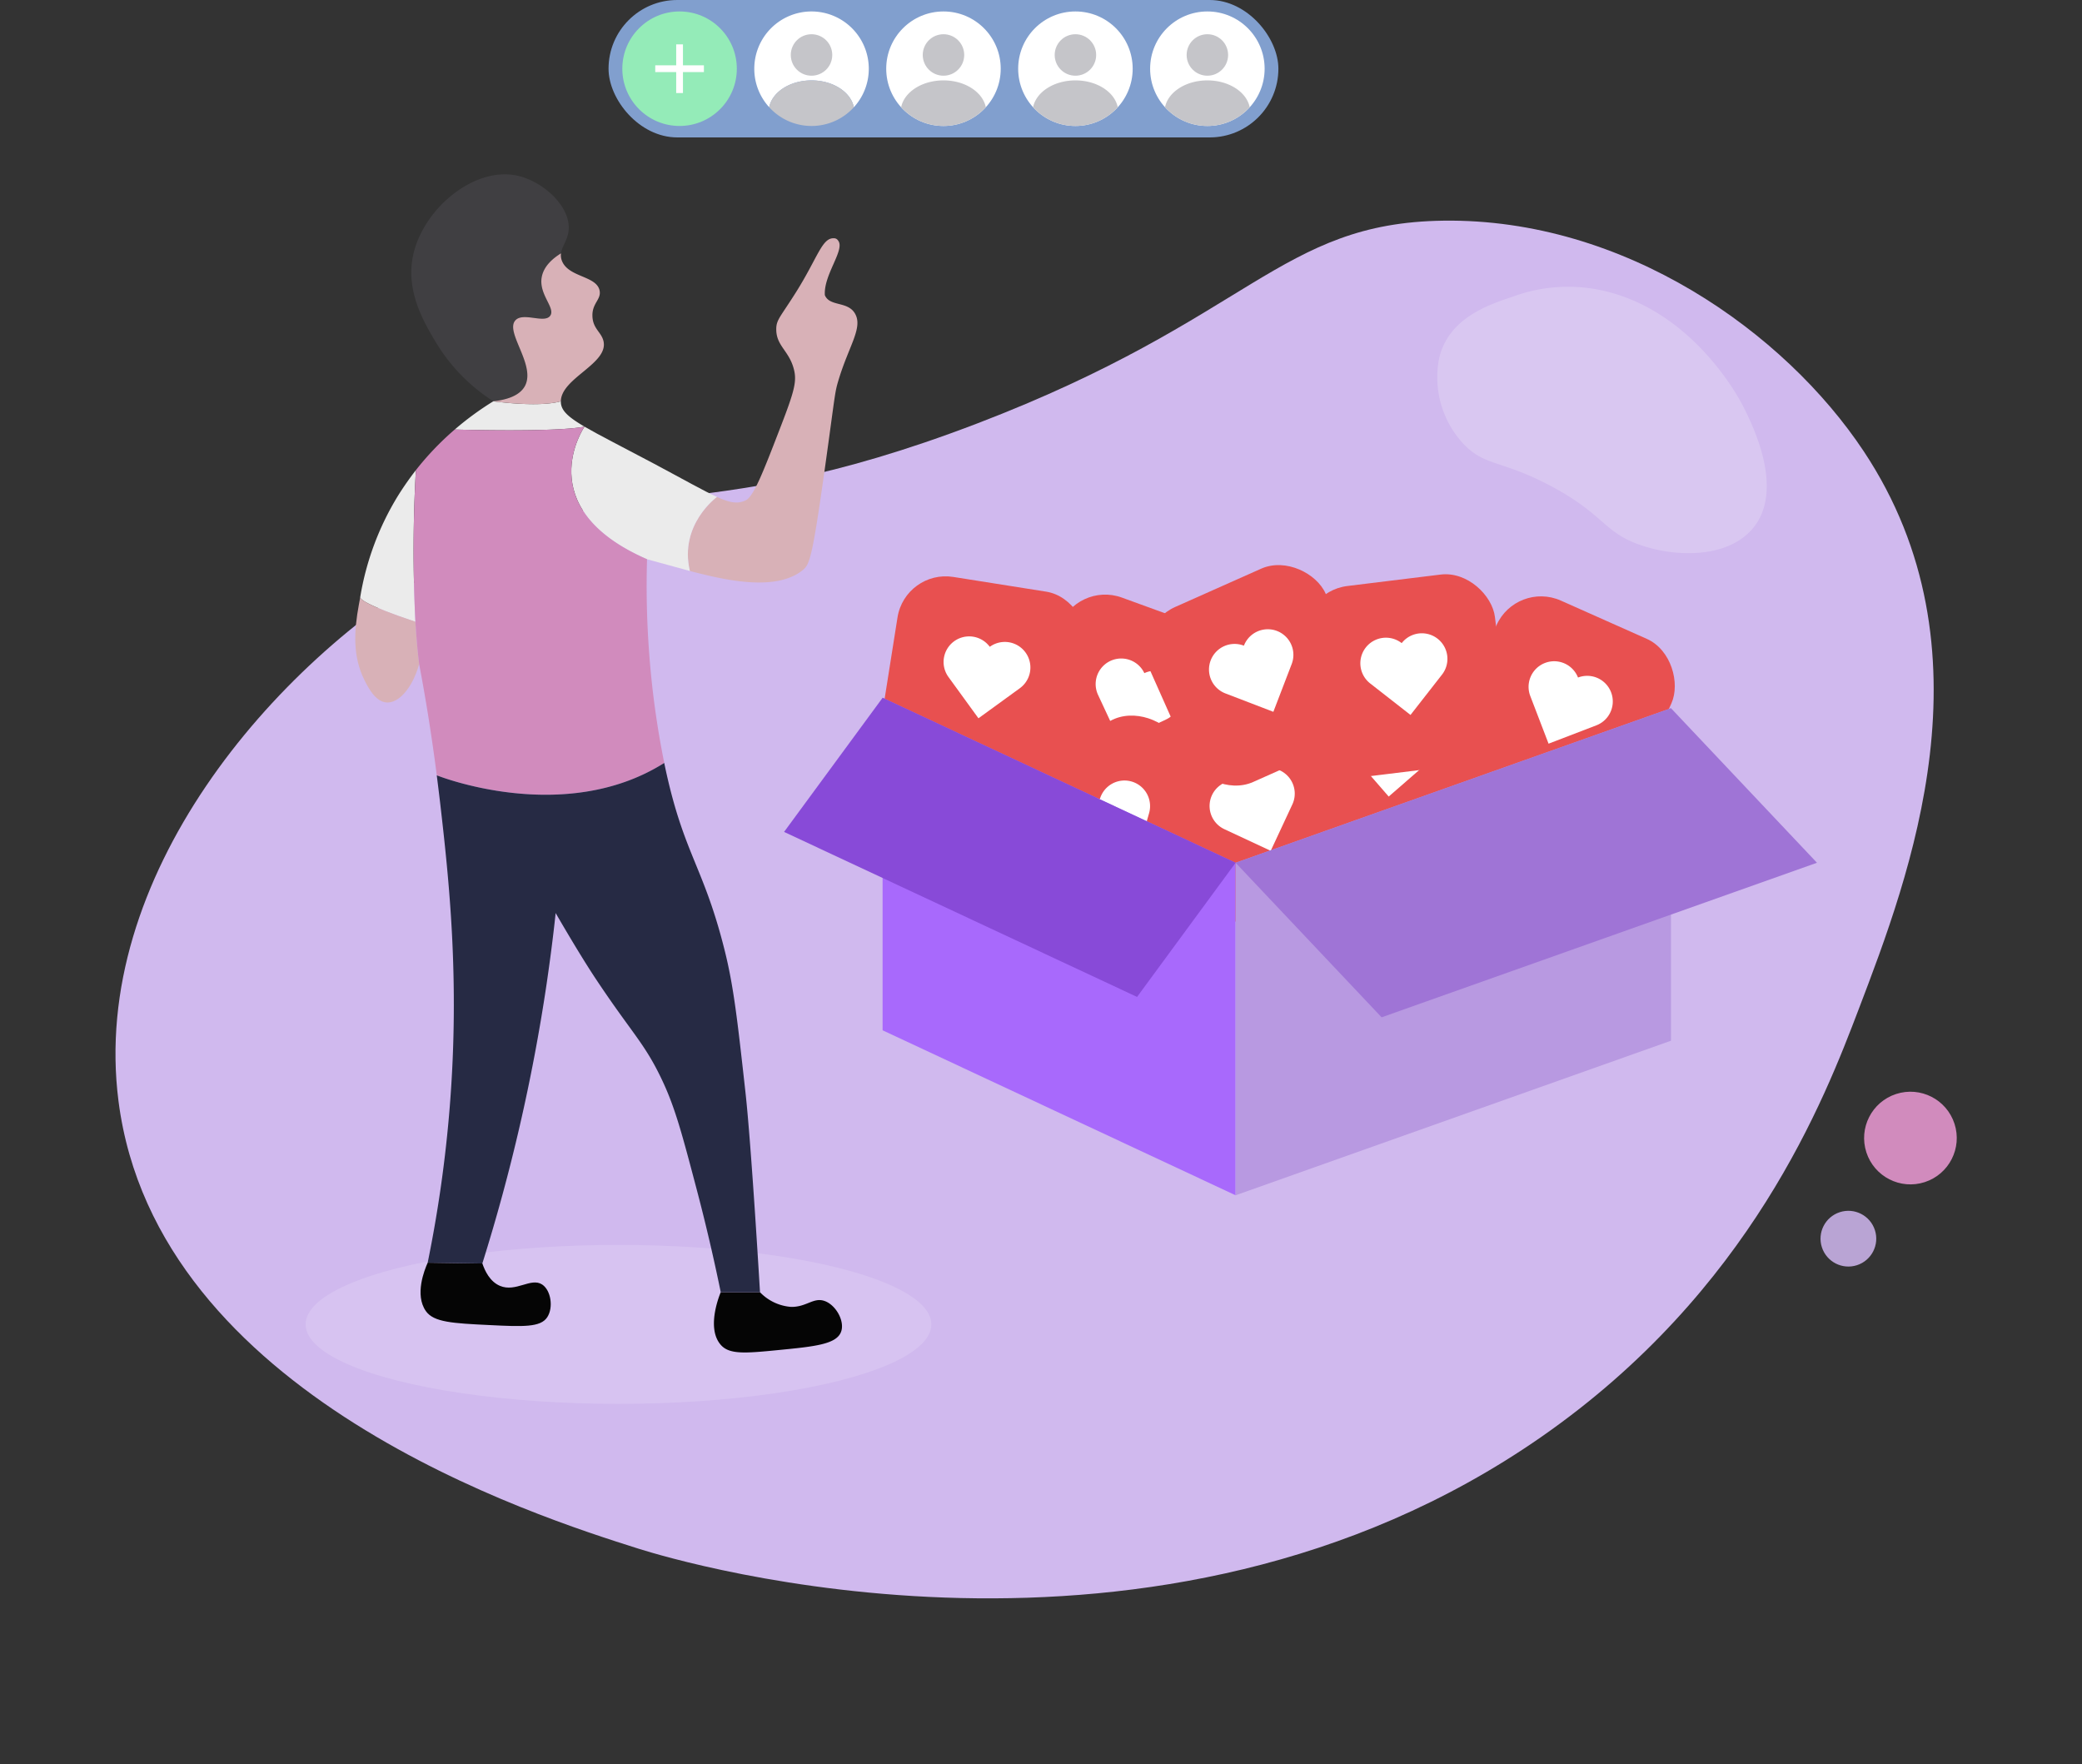 <svg xmlns="http://www.w3.org/2000/svg" width="399.789" height="338.699" viewBox="0 0 399.789 338.699">
  <rect x="0" y="0" width="399.789" height="338.699" fill="#333333" stroke="none"/>
  <g id="Group_101" data-name="Group 101" transform="translate(-801.186 -2335)">
    <g id="Group_54" data-name="Group 54" transform="translate(-45.274 -11.332)">
      <path id="Path_164" data-name="Path 164" d="M331.533,164.935c-9.666,15.543-30.586,49.184-75.577,69.024-82.306,36.3-166.932-8.1-174.2-12.049-17.949-9.766-85.27-46.4-81.612-103.4,2.77-43.162,44.881-76.838,81.278-89.3,36.363-12.455,46.124,3.42,105.4-6.965,55.584-9.739,64.344-26.738,95.329-21.14,34.2,6.178,60.218,33.509,70.762,58.848C370.513,102.252,346.056,141.58,331.533,164.935Z" transform="translate(846.46 2441.455) rotate(-11)" fill="#d0b9ee"/>
      <path id="Path_165" data-name="Path 165" d="M63.593,28.478A30.613,30.613,0,0,1,49.1,40.4c-15.787,6.267-32.02-1.4-33.414-2.08C12.239,36.629-.674,30.3.028,20.463.559,13.01,8.636,7.2,15.618,5.044s8.847.59,20.217-1.2C46.5,2.159,48.177-.776,54.12.191A18.775,18.775,0,0,1,67.694,10.352C71.07,17.655,66.379,24.446,63.593,28.478Z" transform="translate(1170.605 2464.308) rotate(-143)" fill="#fff" opacity="0.2"/>
      <ellipse id="Ellipse_77" data-name="Ellipse 77" cx="60.077" cy="15.258" rx="60.077" ry="15.258" transform="translate(905.145 2585.369)" fill="#fff" opacity="0.15"/>
      <g id="Group_41" data-name="Group 41" transform="translate(914.68 2379.811)">
        <path id="Path_142" data-name="Path 142" d="M-1078.413,384.762c-.827,2.5-5.147,2.911-12.195,3.6-6.113.6-9.192.858-10.847-.919-2.988-3.217-.291-9.728-.092-10.2h7.538a9.222,9.222,0,0,0,5.975,2.819c2.926.046,4.259-1.838,6.343-1.164C-1079.5,379.6-1077.723,382.709-1078.413,384.762Z" transform="translate(1171.724 -162.607)" fill="#050505"/>
        <path id="Path_143" data-name="Path 143" d="M-1115.3,384.019c-1.287,1.946-4.565,1.823-11.092,1.5-7.124-.337-10.709-.552-12.21-2.681-2.191-3.125-.276-7.905.352-9.3l10.495.153c.505,1.486,1.471,3.478,3.355,4.29,3.079,1.318,5.975-1.67,8.135-.245C-1114.583,378.856-1114.077,382.15-1115.3,384.019Z" transform="translate(1152.159 -164.575)" fill="#050505"/>
        <path id="Path_144" data-name="Path 144" d="M-1115.745,256.9c-.582,3.309,2.65,5.852,1.655,7.354-1.073,1.624-5.224-.735-6.71.919-2.038,2.252,3.968,8.579,1.838,12.593-1.118,2.084-4,2.712-6.067,2.941A34.517,34.517,0,0,1-1136.06,269.4c-2.268-3.8-5.791-9.713-4.412-16.546,1.823-9.008,11.735-17.342,20.131-15.443,4.657,1.057,9.682,5.454,9.79,9.79.062,2.3-1.287,3.57-1.486,5.1C-1113.478,253.195-1115.362,254.7-1115.745,256.9Z" transform="translate(1151.544 -237.142)" fill="#403f42"/>
        <path id="Path_145" data-name="Path 145" d="M-1077.272,272.45c-.551,1.854-.582,2.421-1.762,11.061-3.125,22.812-3.6,23.976-5.01,25.141-5.27,4.3-15.412,1.762-20.82.414l-.873-.23c-2.114-8.932,5.209-14.217,5.209-14.217,2.65,1.2,4.014,1.348,5.5.659,1.532-.72,3.309-5.27,6.8-14.34,2.589-6.71,3.049-8.549,2.466-10.831-.919-3.6-3.417-4.473-3.386-7.737.015-1.808.781-2.267,3.861-7.17,4.09-6.526,4.92-10.326,7.172-10.25a.924.924,0,0,1,.841.441c1.41,1.731-2.811,6.541-2.542,10.484.9,2.221,4.32,1.133,5.744,3.461C-1072.385,262.094-1075.265,265.617-1077.272,272.45Z" transform="translate(1169.986 -232.682)" fill="#d8b1b7"/>
        <path id="Path_146" data-name="Path 146" d="M-1097.965,296.474c-1.042-.291-3.309-.9-8.227-2.252-22.75-9.928-12-25.462-12-25.462,2.773,1.624,6.986,3.738,13.1,6.986,6.1,3.248,9.8,5.362,12.333,6.511C-1092.756,282.257-1100.079,287.543-1097.965,296.474Z" transform="translate(1162.214 -220.321)" fill="#ebebeb"/>
        <path id="Path_147" data-name="Path 147" d="M-1110.414,270.452c-5.791,1.134-24.926.551-24.926.551a57.727,57.727,0,0,1,7.415-5.423s8.687,1.241,12.961,0C-1114.995,267.265-1113.738,268.506-1110.414,270.452Z" transform="translate(1154.44 -222.012)" fill="#ebebeb"/>
        <path id="Path_148" data-name="Path 148" d="M-1117.539,275.444c-4.274,1.241-12.961,0-12.961,0,2.068-.23,4.948-.858,6.067-2.941,2.13-4.014-3.876-10.341-1.839-12.593,1.486-1.655,5.638.7,6.71-.919,1-1.5-2.237-4.045-1.655-7.354.383-2.206,2.267-3.707,3.708-4.6a2.761,2.761,0,0,0,.153,1.379c1.21,3.279,6.695,2.88,7.262,5.791.337,1.731-1.5,2.405-1.379,4.964.107,2.344,1.7,3,2.114,4.688C-1108.3,268.213-1117.478,270.97-1117.539,275.444Z" transform="translate(1157.015 -231.876)" fill="#d8b1b7"/>
        <path id="Path_149" data-name="Path 149" d="M-1136.588,303.318c-10.1-3.355-10.6-4.473-10.6-4.673v-.031a53.885,53.885,0,0,1,7.277-19.518,59.379,59.379,0,0,1,3.416-4.887A270.156,270.156,0,0,0-1136.588,303.318Z" transform="translate(1148.136 -217.421)" fill="#ebebeb"/>
        <path id="Path_150" data-name="Path 150" d="M-1135.54,302.968c-1.3,4.642-3.952,7.538-6.266,7.369-2.16-.153-3.554-2.926-4.213-4.244-2.329-4.627-2.022-9.514-1.1-14.524.092-.46.169-.919.26-1.409,0,.2.505,1.318,10.6,4.673C-1136.092,297.606-1135.862,300.348-1135.54,302.968Z" transform="translate(1147.807 -208.935)" fill="#d8b1b7"/>
        <path id="Path_151" data-name="Path 151" d="M-1092.361,333.335c-19.3,12.18-43.678,2.375-43.678,2.375-1.118-8.687-2.359-15.964-3.386-21.356-.322-2.62-.551-5.362-.72-8.135a270.192,270.192,0,0,1,.092-29.108,55.558,55.558,0,0,1,7.461-7.8s19.135.582,24.926-.551c0,0-10.755,15.535,12,25.462a171.881,171.881,0,0,0,.4,17.909A168.788,168.788,0,0,0-1092.361,333.335Z" transform="translate(1151.693 -220.321)" fill="#d18bbd"/>
        <path id="Path_152" data-name="Path 152" d="M-1074.921,412.529h-7.538c-.98-4.78-2.466-11.567-4.6-19.671-2.758-10.448-4.121-15.673-6.618-20.958-3.417-7.262-5.745-8.932-12.869-19.671-3.279-4.948-7.614-12.5-7.614-12.5-.475,4.5-1.073,9.1-1.762,13.788a350.95,350.95,0,0,1-12.318,53.5l-10.494-.153a248.719,248.719,0,0,0,4.244-30c1.946-24.42-.169-43.709-1.839-58.186-.214-1.854-.444-3.646-.659-5.393,0,0,24.374,9.8,43.678-2.375,3.615,17.465,7.476,19.518,11.582,35.9,1.762,6.986,2.5,13.727,4,27.193C-1076.591,384.141-1074.921,412.529-1074.921,412.529Z" transform="translate(1152.637 -197.896)" fill="#262a44"/>
      </g>
      <g id="Group_42" data-name="Group 42" transform="translate(963.314 2346.332)">
        <rect id="Rectangle_101" data-name="Rectangle 101" width="128.625" height="26.385" rx="13.192" transform="translate(0 0)" fill="#819fce"/>
        <circle id="Ellipse_69" data-name="Ellipse 69" cx="10.994" cy="10.994" r="10.994" transform="translate(2.644 2.199)" fill="#94ebb8"/>
        <path id="Path_153" data-name="Path 153" d="M-1105.653,187.434a10.936,10.936,0,0,1-2.869,7.4c-.594-2.924-4-5.156-8.124-5.156s-7.531,2.221-8.135,5.145a10.9,10.9,0,0,1-2.858-7.388,10.991,10.991,0,0,1,10.994-10.994A11,11,0,0,1-1105.653,187.434Z" transform="translate(1155.626 -174.241)" fill="#fff"/>
        <circle id="Ellipse_70" data-name="Ellipse 70" cx="3.982" cy="3.982" r="3.982" transform="translate(34.993 6.572)" fill="#c5c5c9"/>
        <path id="Path_154" data-name="Path 154" d="M-1108.78,193.636a10.949,10.949,0,0,1-8.124,3.595,10.931,10.931,0,0,1-8.124-3.595h-.011v-.011c.6-2.924,4.013-5.145,8.135-5.145S-1109.374,190.712-1108.78,193.636Z" transform="translate(1155.885 -173.045)" fill="#c5c5c9"/>
        <circle id="Ellipse_71" data-name="Ellipse 71" cx="10.994" cy="10.994" r="10.994" transform="translate(53.319 2.199)" fill="#fff"/>
        <circle id="Ellipse_72" data-name="Ellipse 72" cx="10.994" cy="10.994" r="10.994" transform="translate(78.657 2.199)" fill="#fff"/>
        <circle id="Ellipse_73" data-name="Ellipse 73" cx="10.994" cy="10.994" r="10.994" transform="translate(103.994 2.199)" fill="#fff"/>
        <path id="Path_155" data-name="Path 155" d="M-1135.595,186.211h-4.023v-4.023h-1.3v4.023h-4.023v1.3h4.023v4.023h1.3v-4.023h4.023Z" transform="translate(1153.907 -173.67)" fill="#fff"/>
        <circle id="Ellipse_74" data-name="Ellipse 74" cx="3.982" cy="3.982" r="3.982" transform="translate(60.333 6.572)" fill="#c5c5c9"/>
        <path id="Path_156" data-name="Path 156" d="M-1085.73,193.636a10.949,10.949,0,0,1-8.124,3.595,10.931,10.931,0,0,1-8.124-3.595h-.011v-.011c.6-2.924,4.013-5.145,8.135-5.145S-1086.324,190.712-1085.73,193.636Z" transform="translate(1158.175 -173.045)" fill="#c5c5c9"/>
        <circle id="Ellipse_75" data-name="Ellipse 75" cx="3.982" cy="3.982" r="3.982" transform="translate(85.669 6.572)" fill="#c5c5c9"/>
        <path id="Path_157" data-name="Path 157" d="M-1062.684,193.636a10.949,10.949,0,0,1-8.124,3.595,10.931,10.931,0,0,1-8.124-3.595h-.011v-.011c.6-2.924,4.013-5.145,8.135-5.145S-1063.278,190.712-1062.684,193.636Z" transform="translate(1160.465 -173.045)" fill="#c5c5c9"/>
        <circle id="Ellipse_76" data-name="Ellipse 76" cx="3.982" cy="3.982" r="3.982" transform="translate(111.006 6.572)" fill="#c5c5c9"/>
        <path id="Path_158" data-name="Path 158" d="M-1039.638,193.636a10.948,10.948,0,0,1-8.124,3.595,10.931,10.931,0,0,1-8.125-3.595h-.011v-.011c.6-2.924,4.013-5.145,8.135-5.145S-1040.231,190.712-1039.638,193.636Z" transform="translate(1162.755 -173.045)" fill="#c5c5c9"/>
      </g>
      <g id="Group_53" data-name="Group 53" transform="translate(997.018 2451.726)">
        <g id="Group_52" data-name="Group 52" transform="translate(17.494)">
          <rect id="Rectangle_102" data-name="Rectangle 102" width="36.768" height="36.768" rx="9.36" transform="translate(5.752 3.918) rotate(9)" fill="#e85050"/>
          <path id="Path_163" data-name="Path 163" d="M15.333,8.385,8.385,15.333,1.438,8.385A4.912,4.912,0,0,1,8.385,1.439a4.912,4.912,0,0,1,6.947,6.947Z" transform="translate(13.95 16.067) rotate(9)" fill="#fff"/>
          <rect id="Rectangle_102-2" data-name="Rectangle 102" width="36.768" height="36.768" rx="9.36" transform="translate(38.573 6.143) rotate(20)" fill="#e85050"/>
          <path id="Path_163-2" data-name="Path 163" d="M15.333,8.385,8.385,15.333,1.438,8.385A4.912,4.912,0,0,1,8.385,1.439a4.912,4.912,0,1,1,6.947,6.947Z" transform="translate(44.303 19.634) rotate(20)" fill="#fff"/>
          <rect id="Rectangle_102-3" data-name="Rectangle 102" width="36.768" height="36.768" rx="9.36" transform="translate(100.413 32.873) rotate(-40)" fill="#e85050"/>
          <path id="Path_163-3" data-name="Path 163" d="M15.333,8.385,8.385,15.333,1.438,8.385A4.912,4.912,0,1,1,8.385,1.439a4.912,4.912,0,0,1,6.947,6.947Z" transform="translate(114.961 34.656) rotate(-40)" fill="#e85050"/>
          <rect id="Rectangle_102-4" data-name="Rectangle 102" width="36.768" height="36.768" rx="9.36" transform="matrix(0.998, 0.07, -0.07, 0.998, 82.087, 20.273)" fill="#e85050"/>
          <path id="Path_163-4" data-name="Path 163" d="M15.333,8.385,8.386,15.333,1.438,8.385A4.912,4.912,0,0,1,8.386,1.439a4.912,4.912,0,1,1,6.947,6.947Z" transform="matrix(0.998, 0.07, -0.07, 0.998, 91.313, 31.661)" fill="#fff"/>
          <rect id="Rectangle_102-5" data-name="Rectangle 102" width="36.768" height="36.768" rx="9.36" transform="matrix(0.875, -0.485, 0.485, 0.875, 21.173, 46.312)" fill="#e85050"/>
          <path id="Path_163-5" data-name="Path 163" d="M15.333,8.385,8.385,15.333,1.438,8.385A4.912,4.912,0,1,1,8.385,1.439a4.912,4.912,0,0,1,6.947,6.947Z" transform="matrix(0.875, -0.485, 0.485, 0.875, 35.114, 50.838)" fill="#fff"/>
          <rect id="Rectangle_102-6" data-name="Rectangle 102" width="36.768" height="36.768" rx="9.36" transform="translate(49.77 39.774) rotate(-20)" fill="#e85050"/>
          <path id="Path_163-6" data-name="Path 163" d="M15.333,8.385,8.386,15.333,1.438,8.385A4.912,4.912,0,1,1,8.386,1.439a4.912,4.912,0,0,1,6.947,6.947Z" transform="translate(62.831 46.425) rotate(-20)" fill="#fff"/>
          <rect id="Rectangle_102-7" data-name="Rectangle 102" width="36.768" height="36.768" rx="9.36" transform="matrix(0.914, -0.407, 0.407, 0.914, 49.062, 14.955)" fill="#e85050"/>
          <path id="Path_163-7" data-name="Path 163" d="M15.333,8.385,8.385,15.333,1.438,8.385A4.912,4.912,0,1,1,8.385,1.439a4.912,4.912,0,0,1,6.947,6.947Z" transform="matrix(0.914, -0.407, 0.407, 0.914, 62.555, 20.679)" fill="#fff"/>
          <rect id="Rectangle_102-8" data-name="Rectangle 102" width="36.768" height="36.768" rx="9.36" transform="translate(81.373 8.266) rotate(-7)" fill="#e85050"/>
          <path id="Path_163-8" data-name="Path 163" d="M15.333,8.385,8.386,15.333,1.438,8.385A4.912,4.912,0,1,1,8.386,1.439a4.912,4.912,0,0,1,6.947,6.947Z" transform="translate(92.603 17.684) rotate(-7)" fill="#fff"/>
          <rect id="Rectangle_102-9" data-name="Rectangle 102" width="36.768" height="36.768" rx="9.36" transform="matrix(0.914, 0.407, -0.407, 0.914, 123.108, 6.113)" fill="#e85050"/>
          <path id="Path_163-9" data-name="Path 163" d="M15.333,8.385,8.385,15.333,1.438,8.385A4.912,4.912,0,0,1,8.385,1.439a4.912,4.912,0,1,1,6.947,6.947Z" transform="matrix(0.914, 0.407, -0.407, 0.914, 127.883, 19.971)" fill="#fff"/>
        </g>
        <g id="Group_51" data-name="Group 51" transform="translate(0 28.581)">
          <path id="Path_160" data-name="Path 160" d="M43.2-46.641l67.783,31.68V48.885L43.2,17.205Z" transform="translate(-24.281 46.641)" fill="#a869fc"/>
          <path id="Path_159" data-name="Path 159" d="M0-14.016,83.6-43.693V20.154L0,49.831Z" transform="translate(86.707 45.696)" fill="#b899e1"/>
          <path id="Path_161" data-name="Path 161" d="M0-14.016,83.6-43.693l28.034,29.677-83.6,29.677Z" transform="translate(86.707 45.696)" fill="#9f74d6"/>
          <path id="Path_162" data-name="Path 162" d="M34.267-46.641l67.783,31.68L83.126,10.8,15.343-20.882Z" transform="translate(-15.343 46.641)" fill="#884ad8"/>
        </g>
      </g>
    </g>
    <g id="Group_77" data-name="Group 77" transform="translate(1200.005 2505.124) rotate(83)">
      <ellipse id="Ellipse_66" data-name="Ellipse 66" cx="8.895" cy="8.895" rx="8.895" ry="8.895" transform="translate(33.705 30.599) rotate(-11)" fill="#d18bbd"/>
      <ellipse id="Ellipse_68" data-name="Ellipse 68" cx="5.35" cy="5.35" rx="5.35" ry="5.35" transform="translate(55.586 47.582) rotate(-11)" fill="#b9a4d4"/>
    </g>
  </g>
</svg>

